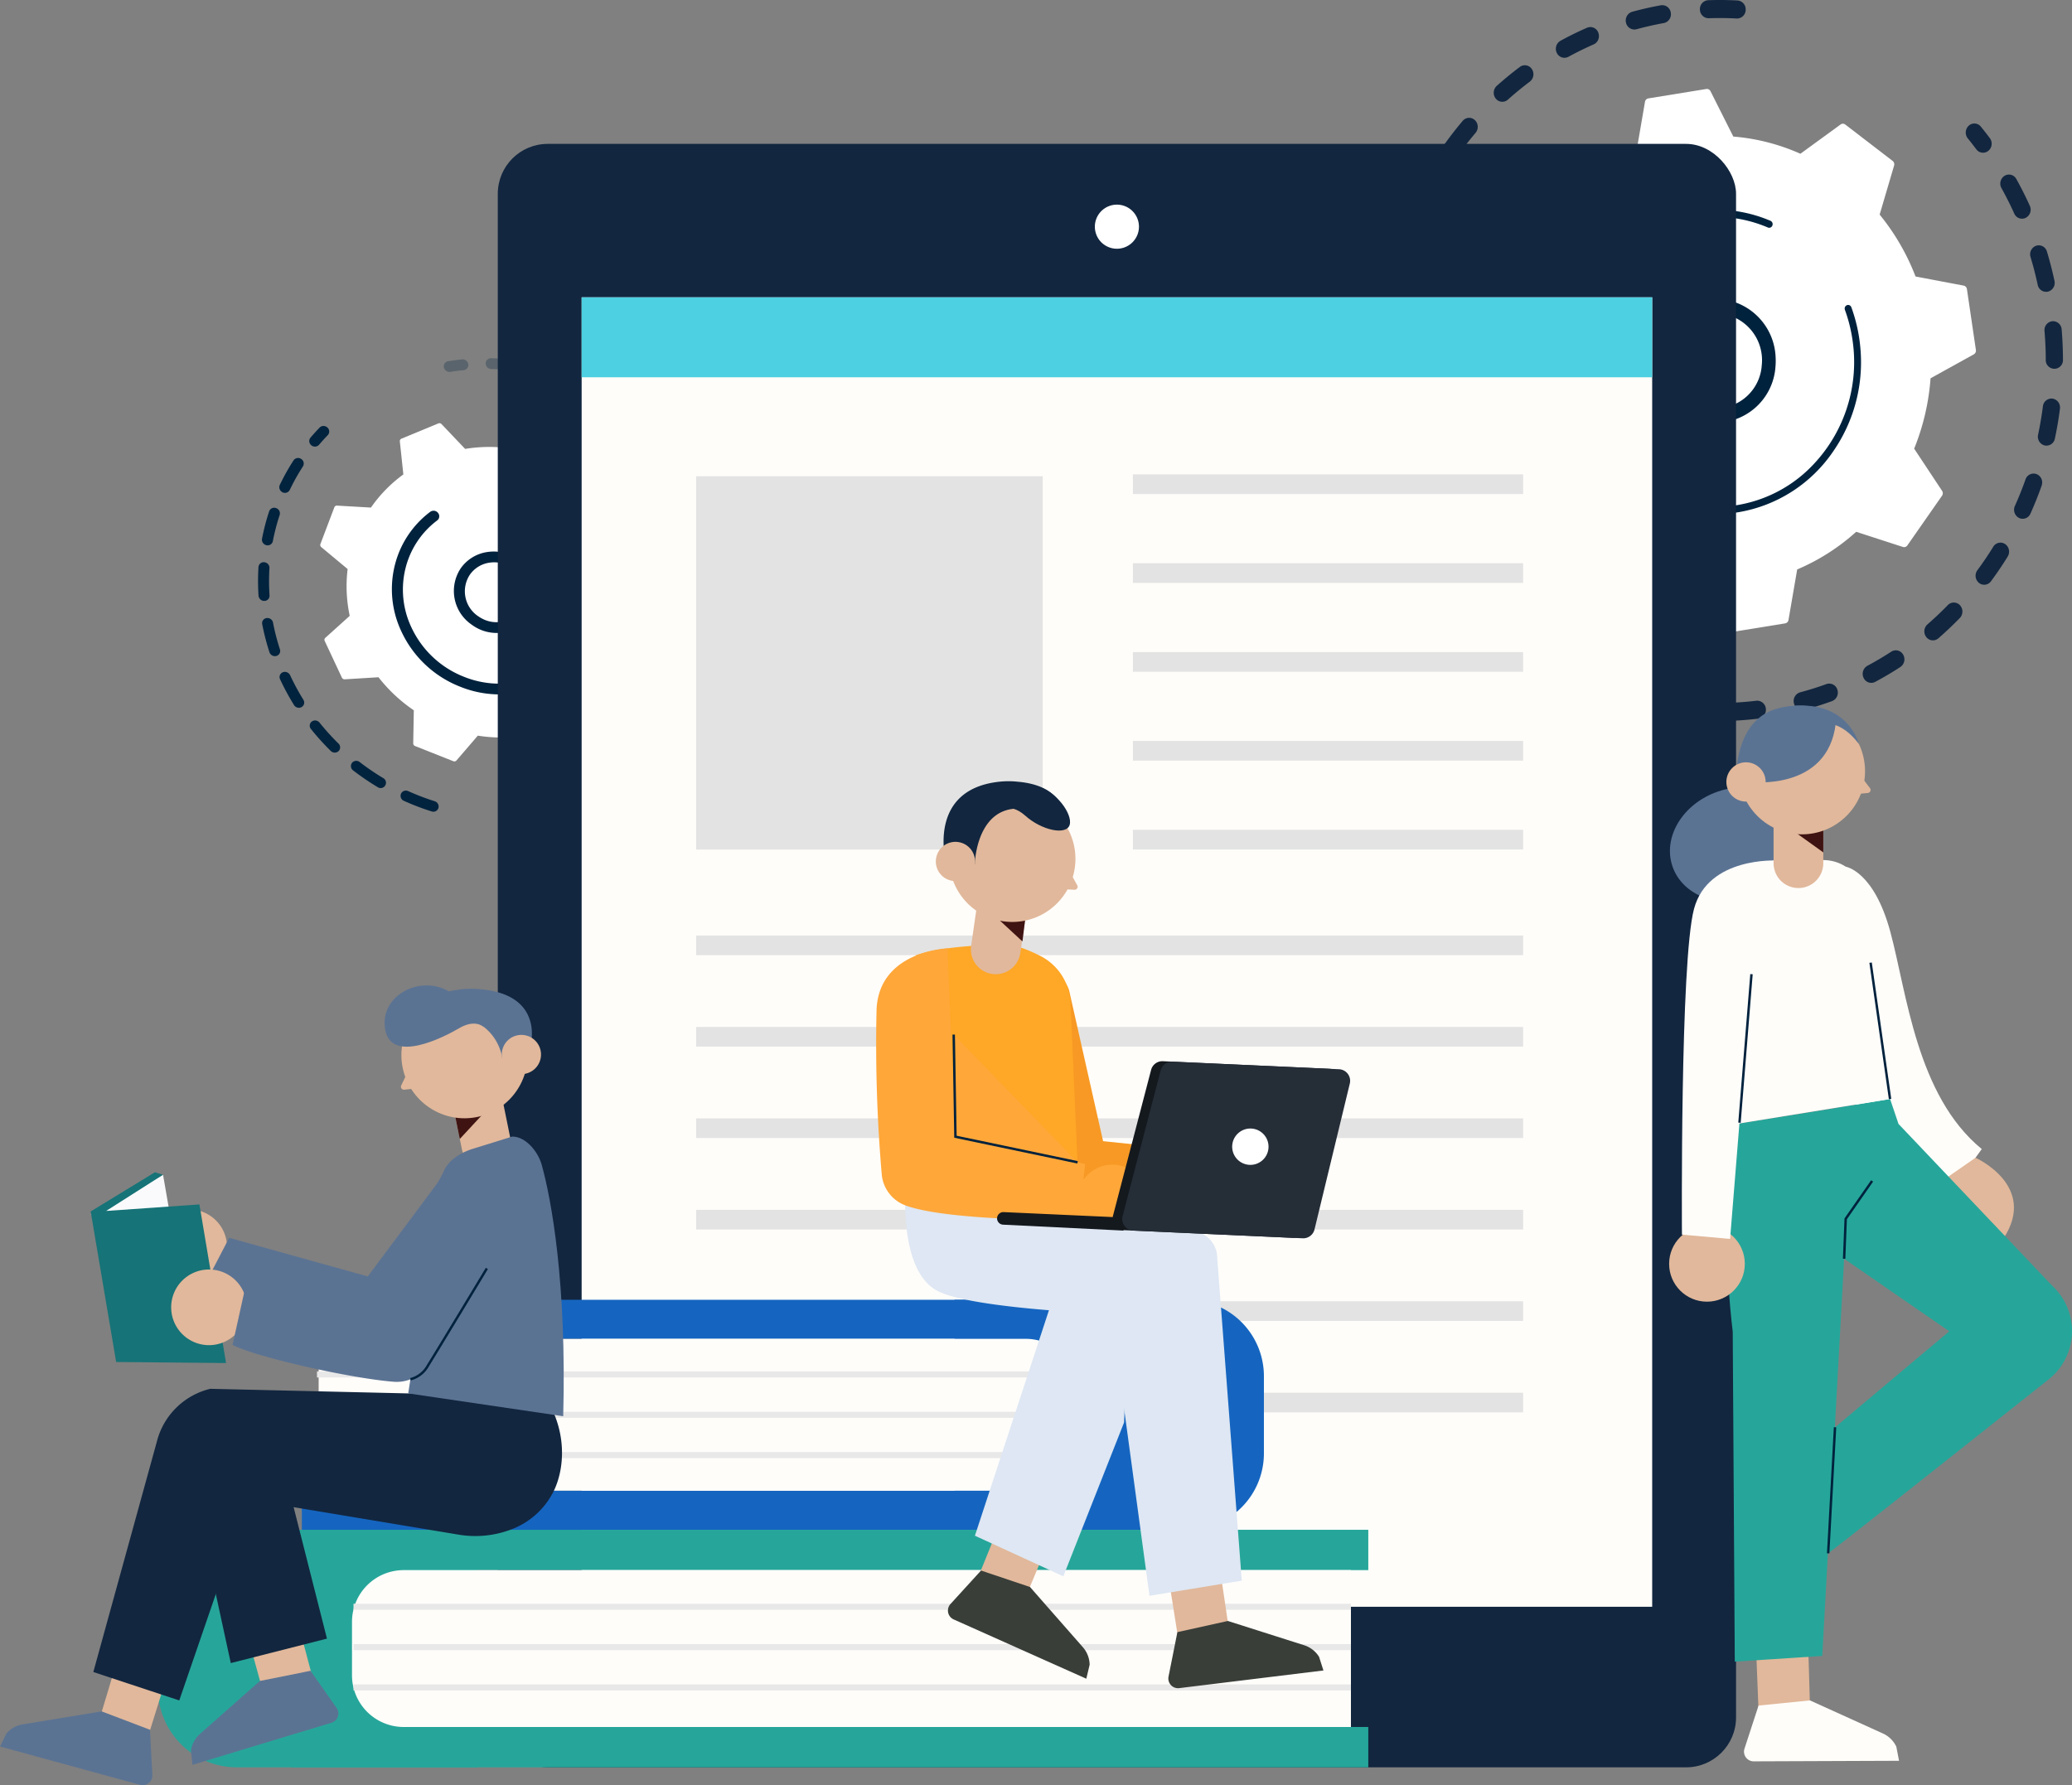 <svg xmlns="http://www.w3.org/2000/svg" width="331.972" height="286.056" viewBox="0 0 331.972 286.056">
  <rect x="0" y="0" width="331.972" height="286.056" fill="#808080" stroke="none"/>
  <g id="img10" transform="translate(-43.84 -107.052)">
    <g id="Grupo_142316" data-name="Grupo 142316" transform="translate(264.264 107.052)">
      <g id="Grupo_28685" data-name="Grupo 28685">
        <path id="Trazado_68412" data-name="Trazado 68412" d="M550.642,913.45a1.4,1.4,0,0,1-1.448,1.369c-1.477-.08-2.979-.094-4.465-.042a1.406,1.406,0,0,1-1.422-1.369v-.028a1.419,1.419,0,0,1,1.332-1.494c1.564-.055,3.145-.04,4.7.044a1.413,1.413,0,0,1,1.3,1.366A1.446,1.446,0,0,1,550.642,913.45Zm-13.127,2.1c-1.464.264-2.932.6-4.363.989a1.374,1.374,0,0,1-1.682-1.034,1.454,1.454,0,0,1,.986-1.764c1.505-.412,3.05-.762,4.591-1.041a1.386,1.386,0,0,1,1.592,1.18,1.564,1.564,0,0,1,.018.171A1.433,1.433,0,0,1,537.515,915.553Zm-11.232,3.417c-1.368.6-2.727,1.266-4.042,1.985a1.347,1.347,0,0,1-1.859-.614,1.483,1.483,0,0,1,.585-1.951c1.384-.758,2.816-1.461,4.257-2.09a1.356,1.356,0,0,1,1.8.779,1.516,1.516,0,0,1,.1.48A1.455,1.455,0,0,1,526.283,918.97Zm-10.222,5.967c-1.208.9-2.391,1.875-3.519,2.884a1.334,1.334,0,0,1-1.943-.163,1.5,1.5,0,0,1,.155-2.039c1.188-1.062,2.434-2.083,3.7-3.036a1.337,1.337,0,0,1,1.922.336,1.495,1.495,0,0,1-.32,2.017Zm-8.7,8.208c-.983,1.161-1.933,2.382-2.823,3.631a1.336,1.336,0,0,1-1.929.292,1.492,1.492,0,0,1-.278-2.024c.936-1.313,1.935-2.6,2.97-3.82a1.333,1.333,0,0,1,1.946-.12,1.47,1.47,0,0,1,.461,1A1.487,1.487,0,0,1,507.36,933.145Zm-6.753,10.023c-.716,1.362-1.384,2.773-1.987,4.195a1.353,1.353,0,0,1-1.819.733,1.475,1.475,0,0,1-.7-1.909c.634-1.5,1.338-2.981,2.091-4.415a1.345,1.345,0,0,1,1.872-.568,1.454,1.454,0,0,1,.711,1.192A1.5,1.5,0,0,1,500.607,943.168Zm-1.194,53.686a1.347,1.347,0,0,1-1.858-.616c-.719-1.452-1.387-2.957-1.985-4.472a1.471,1.471,0,0,1,.746-1.889,1.356,1.356,0,0,1,1.8.782c.568,1.439,1.2,2.868,1.885,4.246a1.5,1.5,0,0,1,.154.59A1.46,1.46,0,0,1,499.413,996.854Zm-3.27-42.349c-.409,1.494-.76,3.025-1.045,4.551a1.383,1.383,0,0,1-1.618,1.141,1.447,1.447,0,0,1-1.087-1.7c.3-1.606.67-3.219,1.1-4.792a1.37,1.37,0,0,1,1.705-.991,1.435,1.435,0,0,1,1,1.314A1.523,1.523,0,0,1,496.143,954.505Zm-1.317,30.7a1.374,1.374,0,0,1-1.68-1.038c-.39-1.584-.721-3.206-.983-4.822a1.438,1.438,0,0,1,1.128-1.668,1.387,1.387,0,0,1,1.59,1.183c.249,1.536.563,3.078.934,4.583a1.5,1.5,0,0,1,.042.287A1.44,1.44,0,0,1,494.826,985.206Zm-.62-18.6c-.08,1.551-.1,3.127-.05,4.683a1.379,1.379,0,1,1-2.754.122c0-.01,0-.021,0-.031-.05-1.638-.032-3.3.052-4.929a1.376,1.376,0,0,1,2.753,0C494.208,966.5,494.207,966.551,494.205,966.6Z" transform="translate(-491.373 -911.854)" fill="#12263f"/>
        <path id="Trazado_68413" data-name="Trazado 68413" d="M553.539,1411.087a1.48,1.48,0,0,0-.287-.809c-.436-.589-.867-1.2-1.283-1.808a1.336,1.336,0,0,0-1.922-.338,1.491,1.491,0,0,0-.322,2.017c.437.643.89,1.282,1.349,1.9a1.336,1.336,0,0,0,1.934.255A1.474,1.474,0,0,0,553.539,1411.087Z" transform="translate(-539.538 -1318.897)" fill="#12263f"/>
      </g>
      <g id="Grupo_28686" data-name="Grupo 28686" transform="translate(45.743 19.792)">
        <path id="Trazado_68414" data-name="Trazado 68414" d="M763.917,1538.1a1.419,1.419,0,0,0-1.23-1.36c-.706-.079-1.424-.175-2.13-.285a1.39,1.39,0,0,0-1.566,1.218,1.435,1.435,0,0,0,1.161,1.643c.744.116,1.5.217,2.243.3a1.4,1.4,0,0,0,1.516-1.285A1.526,1.526,0,0,0,763.917,1538.1Z" transform="translate(-758.975 -1444.201)" fill="#12263f"/>
        <path id="Trazado_68415" data-name="Trazado 68415" d="M869.436,1097.44a1.38,1.38,0,1,1-2.756.01c0-1.52-.072-3.065-.2-4.606a1.428,1.428,0,0,1,1.255-1.565,1.4,1.4,0,0,1,1.492,1.316q.083,1,.133,2C869.407,1095.542,869.433,1096.5,869.436,1097.44Zm-2.4-10.9a1.378,1.378,0,0,1-1.647-1.092c-.322-1.5-.707-2.993-1.146-4.451a1.46,1.46,0,0,1,.9-1.814,1.367,1.367,0,0,1,1.729.943c.462,1.535.868,3.111,1.206,4.685a1.475,1.475,0,0,1,.032.244A1.438,1.438,0,0,1,867.033,1086.536Zm1.916,18.768c-.2,1.594-.476,3.2-.809,4.777a1.379,1.379,0,0,1-1.644,1.1,1.449,1.449,0,0,1-1.047-1.725c.316-1.5.575-3.022.768-4.536a1.393,1.393,0,0,1,1.55-1.241,1.421,1.421,0,0,1,1.192,1.356A1.529,1.529,0,0,1,868.948,1105.3Zm-5.482-30.593a1.35,1.35,0,0,1-1.836-.686c-.626-1.383-1.316-2.755-2.05-4.076a1.485,1.485,0,0,1,.5-1.977,1.343,1.343,0,0,1,1.885.521c.773,1.392,1.5,2.836,2.158,4.292a1.5,1.5,0,0,1,.132.544A1.458,1.458,0,0,1,863.466,1074.712Zm2.55,42.922c-.533,1.508-1.135,3.012-1.79,4.472a1.351,1.351,0,0,1-1.833.693,1.478,1.478,0,0,1-.661-1.924c.622-1.387,1.194-2.816,1.7-4.247a1.361,1.361,0,0,1,1.771-.853,1.443,1.443,0,0,1,.9,1.281A1.514,1.514,0,0,1,866.016,1117.634Zm-5.438,11.356c-.836,1.352-1.737,2.682-2.676,3.955a1.336,1.336,0,0,1-1.934.258,1.493,1.493,0,0,1-.245-2.029c.893-1.21,1.748-2.474,2.543-3.759a1.34,1.34,0,0,1,1.906-.426,1.461,1.461,0,0,1,.626,1.139A1.491,1.491,0,0,1,860.578,1128.99Zm-7.668,9.843c-1.1,1.129-2.253,2.223-3.433,3.25a1.334,1.334,0,0,1-1.94-.19,1.5,1.5,0,0,1,.181-2.036c1.122-.975,2.219-2.015,3.262-3.088a1.333,1.333,0,0,1,1.949.02,1.5,1.5,0,0,1-.019,2.045Zm-9.531,7.854c-1.306.85-2.662,1.652-4.03,2.382a1.347,1.347,0,0,1-1.853-.633,1.482,1.482,0,0,1,.6-1.945c1.3-.694,2.586-1.455,3.827-2.262a1.34,1.34,0,0,1,1.9.466,1.491,1.491,0,0,1,.205.685A1.468,1.468,0,0,1,843.378,1146.688Zm-10.949,5.466c-1.449.526-2.939.994-4.428,1.391a1.375,1.375,0,0,1-1.675-1.046,1.455,1.455,0,0,1,1-1.757c1.415-.377,2.83-.821,4.206-1.321a1.363,1.363,0,0,1,1.753.894,1.506,1.506,0,0,1,.075.4A1.449,1.449,0,0,1,832.429,1152.154Zm-11.813,2.808c-1.122.135-2.263.234-3.39.3q-.612.034-1.221.053a1.393,1.393,0,0,1-1.42-1.4,1.419,1.419,0,0,1,1.335-1.49q.579-.018,1.161-.05c1.071-.059,2.155-.154,3.222-.282a1.4,1.4,0,0,1,1.525,1.273c0,.029.006.06.007.089A1.427,1.427,0,0,1,820.616,1154.962Z" transform="translate(-805.079 -1059.6)" fill="#12263f"/>
        <path id="Trazado_68416" data-name="Trazado 68416" d="M1048.506,1025.355a1.486,1.486,0,0,0-.292-.816c-.46-.616-.943-1.233-1.432-1.835a1.333,1.333,0,0,0-1.943-.161,1.5,1.5,0,0,0-.154,2.039c.465.571.922,1.158,1.36,1.743a1.335,1.335,0,0,0,1.935.245A1.478,1.478,0,0,0,1048.506,1025.355Z" transform="translate(-995.574 -1022.197)" fill="#12263f"/>
      </g>
      <g id="Grupo_28688" data-name="Grupo 28688" transform="translate(13.099 14.249)">
        <path id="Trazado_68417" data-name="Trazado 68417" d="M630.128,997a.62.62,0,0,0-.748-.009l-6.44,4.691a32.845,32.845,0,0,0-10.748-2.754l-3.657-7.271a.636.636,0,0,0-.668-.353l-9.293,1.509a.659.659,0,0,0-.535.548l-1.391,8.09a33.9,33.9,0,0,0-9.452,6.035l-7.49-2.429a.628.628,0,0,0-.71.247l-5.554,7.962a.7.7,0,0,0-.009.785l4.471,6.757a37.284,37.284,0,0,0-2.624,11.279l-6.929,3.837a.686.686,0,0,0-.336.7l1.438,9.751a.662.662,0,0,0,.522.562l7.71,1.46a36.2,36.2,0,0,0,5.751,9.919l-2.315,7.859a.7.7,0,0,0,.235.745l7.588,5.828a.62.62,0,0,0,.748.01l6.44-4.692a32.842,32.842,0,0,0,10.748,2.754l3.657,7.271a.636.636,0,0,0,.668.352l9.293-1.509a.659.659,0,0,0,.535-.548l1.391-8.091a33.9,33.9,0,0,0,9.452-6.034l7.49,2.429a.627.627,0,0,0,.71-.247l5.554-7.962a.7.7,0,0,0,.009-.784l-4.471-6.757a37.287,37.287,0,0,0,2.625-11.279l6.929-3.837a.686.686,0,0,0,.336-.7l-1.438-9.751a.662.662,0,0,0-.522-.562l-7.71-1.46a36.209,36.209,0,0,0-5.751-9.919l2.315-7.859a.7.7,0,0,0-.235-.745Z" transform="translate(-568.006 -991.294)" fill="#fff"/>
        <g id="Grupo_28687" data-name="Grupo 28687" transform="translate(32.076 33.658)">
          <path id="Trazado_68418" data-name="Trazado 68418" d="M774.519,1189.794a9.6,9.6,0,0,1-10.3,8.946,9.265,9.265,0,0,1-6.4-3.549,10.182,10.182,0,0,1-2.13-7.255,9.6,9.6,0,0,1,10.3-8.947,9.735,9.735,0,0,1,8.555,9.347A10.476,10.476,0,0,1,774.519,1189.794Zm-14.992,3.922a7.1,7.1,0,0,0,4.9,2.721,7.361,7.361,0,0,0,7.894-6.859,7.52,7.52,0,0,0-6.537-8.283,7.36,7.36,0,0,0-7.894,6.859,8.074,8.074,0,0,0-.022,1.128A7.763,7.763,0,0,0,759.526,1193.716Z" transform="translate(-755.655 -1178.947)" fill="#00223d"/>
        </g>
        <path id="Trazado_68419" data-name="Trazado 68419" d="M720.669,1122.308q-.063-1.244-.246-2.493h0q-.058-.393-.128-.784a25.509,25.509,0,0,0-.976-3.769l-.017-.05c-.016-.047-.033-.095-.05-.142-.032-.092-.065-.183-.1-.275a.551.551,0,0,0-.543-.371.546.546,0,0,0-.169.038.588.588,0,0,0-.317.747,24.258,24.258,0,0,1,1.208,4.782,23.87,23.87,0,0,1-7.293,21.022,21.571,21.571,0,0,1-11.2,5.489,21.188,21.188,0,0,1-16.462-4.211,23.281,23.281,0,0,1-8.8-15.193c-1.867-12.665,6.429-24.552,18.493-26.511a21.154,21.154,0,0,1,11.714,1.429.519.519,0,0,0,.237.042.552.552,0,0,0,.481-.36.588.588,0,0,0-.3-.754,22.221,22.221,0,0,0-12.3-1.5c-12.665,2.057-21.373,14.546-19.414,27.831a24.439,24.439,0,0,0,9.241,15.949,22.306,22.306,0,0,0,14.9,4.68,22.6,22.6,0,0,0,2.379-.258,22.949,22.949,0,0,0,15.2-9.7A25.055,25.055,0,0,0,720.669,1122.308Z" transform="translate(-656.057 -1079.809)" fill="#00223d"/>
      </g>
    </g>
    <g id="Grupo_142317" data-name="Grupo 142317" transform="translate(71.528 214.235) rotate(-60)">
      <g id="Grupo_28690" data-name="Grupo 28690" opacity="0.996">
        <path id="Trazado_68420" data-name="Trazado 68420" d="M888.708,488.584a.883.883,0,0,0-.654-.822c-.7-.175-1.421-.33-2.133-.461a.856.856,0,0,0-.985.726.889.889,0,0,0,.692,1.034c.679.124,1.363.272,2.034.439a.851.851,0,0,0,1.025-.663A.949.949,0,0,0,888.708,488.584Z" transform="translate(-842.807 -486.727)" fill="#00223d"/>
        <path id="Trazado_68421" data-name="Trazado 68421" d="M677.958,485.146a.868.868,0,0,1-.892.848,33.789,33.789,0,0,0-3.571.007q-.375.021-.752.05a.866.866,0,0,1-.911-.825.912.912,0,0,1,.787-.957q.394-.03.787-.052a35.231,35.231,0,0,1,3.745-.007.873.873,0,0,1,.808.844C677.959,485.085,677.959,485.115,677.958,485.146Zm-9.5,1.513a33.968,33.968,0,0,0-4.18,1.152.843.843,0,0,1-1.075-.569.905.905,0,0,1,.542-1.128,35.519,35.519,0,0,1,4.382-1.208.854.854,0,0,1,1,.7.971.971,0,0,1,.015.128A.886.886,0,0,1,668.459,486.66Zm-8.193,2.838a34.523,34.523,0,0,0-3.783,2.2.828.828,0,0,1-1.175-.273.918.918,0,0,1,.26-1.233,36.282,36.282,0,0,1,3.968-2.3.835.835,0,0,1,1.134.424.936.936,0,0,1,.081.336A.9.9,0,0,1,660.265,489.5Zm-7.279,4.864a35.938,35.938,0,0,0-3.155,3.1.823.823,0,0,1-1.2.036.925.925,0,0,1-.035-1.262,37.722,37.722,0,0,1,3.309-3.25.825.825,0,0,1,1.2.119.925.925,0,0,1-.114,1.258Zm-5.926,6.581a37.472,37.472,0,0,0-2.344,3.81.83.83,0,0,1-1.159.341.915.915,0,0,1-.325-1.216,39.394,39.394,0,0,1,2.456-3.994.826.826,0,0,1,1.19-.19.9.9,0,0,1,.346.673A.921.921,0,0,1,647.061,500.943Zm-4.224,7.891a37.872,37.872,0,0,0-1.385,4.291.848.848,0,0,1-1.044.629.9.9,0,0,1-.6-1.1,39.734,39.734,0,0,1,1.453-4.5.838.838,0,0,1,1.11-.488.893.893,0,0,1,.528.78A.928.928,0,0,1,642.837,508.835Zm-2.256,8.732a38.472,38.472,0,0,0-.339,4.521.852.852,0,1,1-1.7-.031,40.623,40.623,0,0,1,.356-4.74.86.86,0,0,1,.963-.759.878.878,0,0,1,.73.837A.983.983,0,0,1,640.581,517.566Zm-.064,14.6a.85.85,0,0,1-1.022-.668,40.583,40.583,0,0,1-.684-4.068c-.026-.208-.048-.415-.069-.623a.875.875,0,0,1,.758-.981.863.863,0,0,1,.936.8c.019.195.04.389.064.588a38.754,38.754,0,0,0,.653,3.884.928.928,0,0,1,.021.156A.888.888,0,0,1,640.518,532.164Z" transform="translate(-638.539 -484.164)" fill="#00223d"/>
      </g>
      <g id="Grupo_28691" data-name="Grupo 28691" transform="translate(53.689 13.244)" opacity="0.3">
        <path id="Trazado_68422" data-name="Trazado 68422" d="M972.437,607.383a40.828,40.828,0,0,1-.093,4.674.865.865,0,0,1-.918.818.886.886,0,0,1-.779-.963,38.79,38.79,0,0,0,.088-4.459.852.852,0,1,1,1.7-.083Zm-1.15-3.632a.857.857,0,0,1-.975-.74,38.966,38.966,0,0,0-.927-4.356.9.9,0,0,1,.584-1.1.846.846,0,0,1,1.052.612,40.666,40.666,0,0,1,.971,4.565.95.95,0,0,1,.01.1A.884.884,0,0,1,971.288,603.752Zm.423,12.938a40.364,40.364,0,0,1-1.167,4.514.843.843,0,0,1-1.079.56.9.9,0,0,1-.534-1.132,38.529,38.529,0,0,0,1.114-4.305.853.853,0,0,1,1.006-.693.882.882,0,0,1,.678.827A.957.957,0,0,1,971.711,616.689Zm-2.63-21.765a.837.837,0,0,1-1.117-.472,37.52,37.52,0,0,0-1.9-3.991.92.92,0,0,1,.31-1.22.83.83,0,0,1,1.164.326,39.13,39.13,0,0,1,1.994,4.186.926.926,0,0,1,.067.3A.9.9,0,0,1,969.08,594.924Zm-.218,30.608a39.427,39.427,0,0,1-2.167,4.086.828.828,0,0,1-1.176.272.919.919,0,0,1-.259-1.234,37.379,37.379,0,0,0,2.067-3.9.834.834,0,0,1,1.136-.419.9.9,0,0,1,.482.759A.928.928,0,0,1,968.863,625.532Zm-4.787,7.869a38.4,38.4,0,0,1-3.036,3.424.823.823,0,0,1-1.2-.031.925.925,0,0,1,.029-1.263,36.68,36.68,0,0,0,2.9-3.267.824.824,0,0,1,1.2-.121.908.908,0,0,1,.309.643A.918.918,0,0,1,964.076,633.4Zm-6.445,6.44A36.67,36.67,0,0,1,953.9,642.4a.83.83,0,0,1-1.161-.334.918.918,0,0,1,.317-1.218,34.69,34.69,0,0,0,3.559-2.442.825.825,0,0,1,1.191.183.923.923,0,0,1-.174,1.25Z" transform="translate(-952.626 -583.539)" fill="#00223d"/>
        <path id="Trazado_68423" data-name="Trazado 68423" d="M1011.6,560.585a.918.918,0,0,0-.171-.491c-.439-.61-.9-1.209-1.363-1.78a.824.824,0,0,0-1.2-.1.927.927,0,0,0-.095,1.259c.444.545.881,1.117,1.3,1.7a.825.825,0,0,0,1.192.173A.912.912,0,0,0,1011.6,560.585Z" transform="translate(-999.001 -558)" fill="#00223d"/>
      </g>
      <g id="Grupo_28693" data-name="Grupo 28693" transform="translate(8.692 9.46)">
        <path id="Trazado_68424" data-name="Trazado 68424" d="M730.958,540.723a.416.416,0,0,0-.5-.007l-4.309,3.139a21.977,21.977,0,0,0-7.192-1.842l-2.447-4.865a.426.426,0,0,0-.447-.236l-6.218,1.01a.441.441,0,0,0-.358.367l-.931,5.414a22.675,22.675,0,0,0-6.325,4.038l-5.012-1.626a.42.42,0,0,0-.475.165l-3.716,5.328a.47.47,0,0,0-.006.525l2.992,4.521a24.954,24.954,0,0,0-1.756,7.547l-4.636,2.568a.459.459,0,0,0-.225.469l.962,6.525a.442.442,0,0,0,.349.376l5.159.977a24.215,24.215,0,0,0,3.848,6.637l-1.55,5.259a.465.465,0,0,0,.157.5l5.077,3.9a.415.415,0,0,0,.5.006l4.309-3.139a21.974,21.974,0,0,0,7.192,1.843l2.447,4.865a.425.425,0,0,0,.447.236l6.219-1.01a.441.441,0,0,0,.358-.367l.931-5.414a22.681,22.681,0,0,0,6.325-4.038l5.012,1.626a.42.42,0,0,0,.475-.165l3.716-5.328a.471.471,0,0,0,.006-.525l-2.992-4.522a24.949,24.949,0,0,0,1.756-7.547l4.636-2.568a.459.459,0,0,0,.225-.469L744,558.37a.443.443,0,0,0-.35-.376l-5.159-.977a24.225,24.225,0,0,0-3.848-6.637l1.549-5.259a.465.465,0,0,0-.157-.5Z" transform="translate(-689.389 -536.906)" fill="#fff"/>
        <g id="Grupo_28692" data-name="Grupo 28692" transform="translate(21.351 22.404)">
          <path id="Trazado_68425" data-name="Trazado 68425" d="M827.146,669.2a6.813,6.813,0,0,1-2.3,4.572,6.192,6.192,0,0,1-4.709,1.523,6.684,6.684,0,0,1-5.808-7.359,6.54,6.54,0,0,1,7.013-6.093,6.313,6.313,0,0,1,4.357,2.417,6.9,6.9,0,0,1,1.471,3.94A7.233,7.233,0,0,1,827.146,669.2Zm-6.854,4.316a4.558,4.558,0,0,0,3.465-1.12,5.016,5.016,0,0,0,1.694-3.362h0a5.112,5.112,0,0,0-1.068-3.635,4.642,4.642,0,0,0-3.2-1.778,4.811,4.811,0,0,0-5.159,4.483,5.313,5.313,0,0,0-.014.73A4.878,4.878,0,0,0,820.292,673.516Z" transform="translate(-814.297 -661.811)" fill="#00223d"/>
        </g>
        <path id="Trazado_68426" data-name="Trazado 68426" d="M789.67,622.214q-.042-.847-.168-1.7a17.6,17.6,0,0,0-.823-3.318l-.052-.144a.851.851,0,0,0-.839-.573.812.812,0,0,0-.261.058.909.909,0,0,0-.49,1.154,15.685,15.685,0,0,1,.782,3.095h0c.009.058.017.116.025.174a15.581,15.581,0,0,1-.732,7.325,15.383,15.383,0,0,1-1.814,3.574l-.019.027-.057.083a14.152,14.152,0,0,1-9.373,5.979,13.92,13.92,0,0,1-1.467.16,13.758,13.758,0,0,1-9.19-2.886,15.072,15.072,0,0,1-5.7-9.835,15.522,15.522,0,0,1,2.6-11.183,14.153,14.153,0,0,1,9.373-5.979,13.7,13.7,0,0,1,7.583.925.81.81,0,0,0,.365.065.854.854,0,0,0,.744-.555.91.91,0,0,0-.468-1.164,15.326,15.326,0,0,0-8.484-1.036,15.832,15.832,0,0,0-10.487,6.69,17.335,17.335,0,0,0-2.907,12.511,16.856,16.856,0,0,0,6.375,11,15.389,15.389,0,0,0,10.282,3.229,15.689,15.689,0,0,0,1.641-.178C784.3,638.382,790.1,630.723,789.67,622.214Z" transform="translate(-745.954 -593.82)" fill="#00223d"/>
      </g>
    </g>
    <g id="Grupo_50615" data-name="Grupo 50615" transform="translate(69.14 130.108)">
      <g id="Grupo_50614" data-name="Grupo 50614" transform="translate(0 0)">
        <g id="Grupo_50608" data-name="Grupo 50608" transform="translate(54.454)">
          <rect id="Rectángulo_29154" data-name="Rectángulo 29154" width="198.392" height="260.139" rx="8" fill="#12263f"/>
          <rect id="Rectángulo_29155" data-name="Rectángulo 29155" width="171.52" height="209.826" transform="translate(13.436 24.585)" fill="#fffdfa"/>
          <path id="Trazado_100895" data-name="Trazado 100895" d="M255.742,144a3.533,3.533,0,1,1-3.532-3.533A3.532,3.532,0,0,1,255.742,144Z" transform="translate(-153.014 -130.731)" fill="#fff"/>
          <circle id="Elipse_4052" data-name="Elipse 4052" cx="6.639" cy="6.639" r="6.639" transform="translate(92.557 240.875)" fill="#fff"/>
          <rect id="Rectángulo_29156" data-name="Rectángulo 29156" width="171.52" height="12.813" transform="translate(13.436 24.585)" fill="#4dd0e1"/>
          <g id="Grupo_50607" data-name="Grupo 50607" transform="translate(31.785 53.254)">
            <rect id="Rectángulo_29157" data-name="Rectángulo 29157" width="55.522" height="59.827" fill="#e3e3e3"/>
            <line id="Línea_1560" data-name="Línea 1560" x2="132.494" transform="translate(0 75.168)" fill="none" stroke="#e3e3e3" stroke-miterlimit="10" stroke-width="3.151"/>
            <line id="Línea_1561" data-name="Línea 1561" x2="62.518" transform="translate(69.976 58.232)" fill="none" stroke="#e3e3e3" stroke-miterlimit="10" stroke-width="3.151"/>
            <line id="Línea_1562" data-name="Línea 1562" x2="62.518" transform="translate(69.976 43.993)" fill="none" stroke="#e3e3e3" stroke-miterlimit="10" stroke-width="3.151"/>
            <line id="Línea_1563" data-name="Línea 1563" x2="62.518" transform="translate(69.976 29.754)" fill="none" stroke="#e3e3e3" stroke-miterlimit="10" stroke-width="3.151"/>
            <line id="Línea_1564" data-name="Línea 1564" x2="62.518" transform="translate(69.976 15.515)" fill="none" stroke="#e3e3e3" stroke-miterlimit="10" stroke-width="3.151"/>
            <line id="Línea_1565" data-name="Línea 1565" x2="62.518" transform="translate(69.976 1.276)" fill="none" stroke="#e3e3e3" stroke-miterlimit="10" stroke-width="3.151"/>
            <line id="Línea_1566" data-name="Línea 1566" x2="132.494" transform="translate(0 89.821)" fill="none" stroke="#e3e3e3" stroke-miterlimit="10" stroke-width="3.151"/>
            <line id="Línea_1567" data-name="Línea 1567" x2="132.494" transform="translate(0 104.474)" fill="none" stroke="#e3e3e3" stroke-miterlimit="10" stroke-width="3.151"/>
            <line id="Línea_1568" data-name="Línea 1568" x2="132.494" transform="translate(0 119.127)" fill="none" stroke="#e3e3e3" stroke-miterlimit="10" stroke-width="3.151"/>
            <line id="Línea_1569" data-name="Línea 1569" x2="132.494" transform="translate(0 133.78)" fill="none" stroke="#e3e3e3" stroke-miterlimit="10" stroke-width="3.151"/>
            <line id="Línea_1570" data-name="Línea 1570" x2="132.494" transform="translate(0 148.433)" fill="none" stroke="#e3e3e3" stroke-miterlimit="10" stroke-width="3.151"/>
          </g>
        </g>
        <g id="Grupo_50613" data-name="Grupo 50613" transform="translate(0 185.221)">
          <g id="Grupo_50610" data-name="Grupo 50610" transform="translate(0 36.854)">
            <path id="Rectángulo_29158" data-name="Rectángulo 29158" d="M12.644,0H51.189a0,0,0,0,1,0,0V38.064a0,0,0,0,1,0,0H12.644A12.644,12.644,0,0,1,0,25.42V12.644A12.644,12.644,0,0,1,12.644,0Z" fill="#26a69a"/>
            <rect id="Rectángulo_29159" data-name="Rectángulo 29159" width="172.491" height="6.464" transform="translate(21.434)" fill="#26a69a"/>
            <rect id="Rectángulo_29160" data-name="Rectángulo 29160" width="172.491" height="6.464" transform="translate(21.434 31.6)" fill="#26a69a"/>
            <path id="Rectángulo_29161" data-name="Rectángulo 29161" d="M8.284,0H160.048a0,0,0,0,1,0,0V25.137a0,0,0,0,1,0,0H8.284A8.284,8.284,0,0,1,0,16.853V8.284A8.284,8.284,0,0,1,8.284,0Z" transform="translate(31.097 6.464)" fill="#fffdfa"/>
            <g id="Grupo_50609" data-name="Grupo 50609" transform="translate(31.339 12.336)">
              <line id="Línea_1571" data-name="Línea 1571" x2="159.807" fill="none" stroke="#e8e8e8" stroke-miterlimit="10" stroke-width="0.969"/>
              <line id="Línea_1572" data-name="Línea 1572" x2="159.807" transform="translate(0 6.464)" fill="none" stroke="#e8e8e8" stroke-miterlimit="10" stroke-width="0.969"/>
              <line id="Línea_1573" data-name="Línea 1573" x2="159.807" transform="translate(0 12.928)" fill="none" stroke="#e8e8e8" stroke-miterlimit="10" stroke-width="0.969"/>
            </g>
          </g>
          <g id="Grupo_50612" data-name="Grupo 50612" transform="translate(23.061 0)">
            <path id="Rectángulo_29162" data-name="Rectángulo 29162" d="M12.242,0h37.32a0,0,0,0,1,0,0V36.854a0,0,0,0,1,0,0H12.242A12.242,12.242,0,0,1,0,24.612V12.242A12.242,12.242,0,0,1,12.242,0Z" transform="translate(154.141 36.854) rotate(180)" fill="#1565c0"/>
            <rect id="Rectángulo_29163" data-name="Rectángulo 29163" width="133.389" height="6.258" transform="translate(133.389 6.258) rotate(180)" fill="#1565c0"/>
            <rect id="Rectángulo_29164" data-name="Rectángulo 29164" width="133.389" height="6.258" transform="translate(133.389 36.854) rotate(180)" fill="#1565c0"/>
            <path id="Rectángulo_29165" data-name="Rectángulo 29165" d="M8.02,0H121.341a0,0,0,0,1,0,0V24.338a0,0,0,0,1,0,0H8.02A8.02,8.02,0,0,1,0,16.317V8.02A8.02,8.02,0,0,1,8.02,0Z" transform="translate(124.033 30.596) rotate(180)" fill="#fffdfa"/>
            <g id="Grupo_50611" data-name="Grupo 50611" transform="translate(2.425 11.963)">
              <line id="Línea_1574" data-name="Línea 1574" x2="121.57" fill="none" stroke="#e8e8e8" stroke-miterlimit="10" stroke-width="0.969"/>
              <line id="Línea_1575" data-name="Línea 1575" x2="121.57" transform="translate(0 6.464)" fill="none" stroke="#e8e8e8" stroke-miterlimit="10" stroke-width="0.969"/>
              <line id="Línea_1576" data-name="Línea 1576" x2="121.57" transform="translate(0 12.928)" fill="none" stroke="#e8e8e8" stroke-miterlimit="10" stroke-width="0.969"/>
            </g>
          </g>
        </g>
      </g>
    </g>
    <g id="Grupo_50626" data-name="Grupo 50626" transform="translate(311.263 216.326)">
      <g id="Grupo_50616" data-name="Grupo 50616" transform="translate(28.293 29.608)">
        <path id="Trazado_100896" data-name="Trazado 100896" d="M376.669,253.341s4.506.65,7.15,10.433,4.2,26.26,14.65,34.808l-6.492,8.992-15.308-18.009Z" transform="translate(-376.669 -253.341)" fill="#fffdfa"/>
        <path id="Trazado_100897" data-name="Trazado 100897" d="M398.442,302.957s10.02,4.47,4.506,12.9l-9.992-9.082Z" transform="translate(-377.648 -256.323)" fill="#e1b89b"/>
      </g>
      <path id="Trazado_100898" data-name="Trazado 100898" d="M367.469,245.436c1.626,4.68-1.61,10.055-7.228,12.007s-11.49-.26-13.116-4.939,1.61-10.056,7.229-12.008S365.844,240.756,367.469,245.436Z" transform="translate(-346.575 -222.918)" fill="#5b7393"/>
      <g id="Grupo_50620" data-name="Grupo 50620" transform="translate(9.264 66.829)">
        <path id="Trazado_100899" data-name="Trazado 100899" d="M409.2,322.795l-24.557-25.859-1.35-3.994-8.7,1.449-5.982,19.1,24.169,16.673-24.169,20.31s3.03,16.272,3.7,16.049c.53-.177,25.689-20.183,36.382-28.644a9.884,9.884,0,0,0,3.608-9.421h0A9.89,9.89,0,0,0,409.2,322.795Z" transform="translate(-357.155 -292.942)" fill="#26a69a"/>
        <g id="Grupo_50619" data-name="Grupo 50619" transform="translate(0 1.019)">
          <g id="Grupo_50617" data-name="Grupo 50617" transform="translate(2.733 83.108)">
            <path id="Trazado_100900" data-name="Trazado 100900" d="M369.65,383.176l.4,13.564H361.79l-.561-14.291Z" transform="translate(-359.445 -382.449)" fill="#e1b89b"/>
            <path id="Trazado_100901" data-name="Trazado 100901" d="M361.662,396.3l8.241-.827,11.686,5.3a4.367,4.367,0,0,1,2.149,2.12l.434,2.256-23.278.09a1.554,1.554,0,0,1-1.484-2.037Z" transform="translate(-359.331 -383.231)" fill="#fffdfa"/>
          </g>
          <g id="Grupo_50618" data-name="Grupo 50618">
            <path id="Trazado_100902" data-name="Trazado 100902" d="M357.937,297s-2.975,12.973-.586,33.285l.329,52.877,14.016-.912,4.857-88.225Z" transform="translate(-356.423 -294.026)" fill="#26a69a"/>
            <line id="Línea_1577" data-name="Línea 1577" x1="1.101" y2="20.205" transform="translate(16.219 51.581)" fill="none" stroke="#00223d" stroke-miterlimit="10" stroke-width="0.388"/>
            <path id="Trazado_100903" data-name="Trazado 100903" d="M376.4,319.38l.252-6.4,4.23-6.068" transform="translate(-357.624 -294.801)" fill="none" stroke="#00223d" stroke-miterlimit="10" stroke-width="0.388"/>
          </g>
        </g>
      </g>
      <g id="Grupo_50624" data-name="Grupo 50624" transform="translate(0 28.546)">
        <g id="Grupo_50621" data-name="Grupo 50621" transform="translate(10.778)">
          <path id="Trazado_100904" data-name="Trazado 100904" d="M364.544,252.285l7.364-.074a6.571,6.571,0,0,1,6.574,5.632c1.533,10.641,4.171,32.651,4.171,32.651l-24.62,3.994V258.861A6.577,6.577,0,0,1,364.544,252.285Z" transform="translate(-358.034 -252.211)" fill="#fffdfa"/>
          <line id="Línea_1578" data-name="Línea 1578" x1="3.117" y1="21.848" transform="translate(21.503 16.435)" fill="none" stroke="#00223d" stroke-miterlimit="10" stroke-width="0.388"/>
        </g>
        <g id="Grupo_50623" data-name="Grupo 50623" transform="translate(0 0.062)">
          <circle id="Elipse_4053" data-name="Elipse 4053" cx="6.064" cy="6.064" r="6.064" transform="translate(0 58.57)" fill="#e1b89b"/>
          <g id="Grupo_50622" data-name="Grupo 50622" transform="translate(2.042)">
            <path id="Trazado_100905" data-name="Trazado 100905" d="M363.985,252.289s-11.055-.665-13.3,7.749-1.932,52.193-1.932,52.193l7.712.686,4.036-49.935Z" transform="translate(-348.739 -252.277)" fill="#fffdfa"/>
            <line id="Línea_1579" data-name="Línea 1579" y1="23.798" x2="1.923" transform="translate(9.232 18.22)" fill="none" stroke="#00223d" stroke-miterlimit="10" stroke-width="0.388"/>
          </g>
        </g>
      </g>
      <g id="Grupo_50625" data-name="Grupo 50625" transform="translate(6.971 0)">
        <path id="Trazado_100906" data-name="Trazado 100906" d="M368.354,256.247h0a3.983,3.983,0,0,1-3.983-3.983v-7.44h7.966v7.44A3.983,3.983,0,0,1,368.354,256.247Z" transform="translate(-354.607 -223.221)" fill="#e1b89b"/>
        <path id="Trazado_100907" data-name="Trazado 100907" d="M372.338,250.535l-7.967-5.712h7.967Z" transform="translate(-354.607 -223.221)" fill="#3f1311"/>
        <circle id="Elipse_4054" data-name="Elipse 4054" cx="10.115" cy="10.115" r="10.115" transform="translate(0 14.305) rotate(-45)" fill="#e1b89b"/>
        <path id="Trazado_100908" data-name="Trazado 100908" d="M378.35,236.755l2.278,3a.481.481,0,0,1-.336.77l-2.451.235Z" transform="translate(-355.417 -222.736)" fill="#e1b89b"/>
        <path id="Trazado_100909" data-name="Trazado 100909" d="M360.288,238.106s12.386,1.545,13.668-9.39c0,0-1.794-4.121-9.055-2.445s-6.863,11.142-6.863,11.142Z" transform="translate(-354.226 -222.082)" fill="#5b7393"/>
        <path id="Trazado_100910" data-name="Trazado 100910" d="M373.771,228.85s2.137.238,4.324,3.175c0,0-1.93-8.037-12.755-5.754l2.307,3.9Z" transform="translate(-354.665 -222.081)" fill="#5b7393"/>
        <path id="Trazado_100911" data-name="Trazado 100911" d="M362.618,238.687a3.145,3.145,0,1,1-3.145-3.145A3.145,3.145,0,0,1,362.618,238.687Z" transform="translate(-354.124 -222.663)" fill="#e1b89b"/>
      </g>
    </g>
    <g id="Grupo_50638" data-name="Grupo 50638" transform="translate(43.84 262.107)">
      <g id="Grupo_50627" data-name="Grupo 50627" transform="translate(60.396 0)">
        <path id="Trazado_100912" data-name="Trazado 100912" d="M145.387,304.095h0a3.981,3.981,0,0,0,3.105-4.7l-1.485-7.288-7.8,1.591,1.486,7.287A3.981,3.981,0,0,0,145.387,304.095Z" transform="translate(-127.076 -271.843)" fill="#e1b89b"/>
        <path id="Trazado_100913" data-name="Trazado 100913" d="M140.345,299.3l6.662-7.185-7.8,1.591Z" transform="translate(-127.076 -271.844)" fill="#3f1311"/>
        <circle id="Elipse_4055" data-name="Elipse 4055" cx="10.111" cy="10.111" r="10.111" transform="translate(0 16.803) rotate(-56.199)" fill="#e1b89b"/>
        <path id="Trazado_100914" data-name="Trazado 100914" d="M132.064,287.007l-1.632,3.4a.481.481,0,0,0,.484.686l2.447-.258Z" transform="translate(-126.546 -271.537)" fill="#e1b89b"/>
        <path id="Trazado_100915" data-name="Trazado 100915" d="M142.133,274.158a13.619,13.619,0,0,0-2.8.181c-8.308,1.2-8.545,8-8.545,8a8.186,8.186,0,0,1,3.064-3.709c11.926-1.98,12.825,6.689,12.779,6.681l4.448-1.612S153.991,274.628,142.133,274.158Z" transform="translate(-126.57 -270.764)" fill="#5b7393"/>
        <path id="Trazado_100916" data-name="Trazado 100916" d="M147.64,285.786a3.143,3.143,0,1,0,2.452-3.708A3.144,3.144,0,0,0,147.64,285.786Z" transform="translate(-127.579 -271.237)" fill="#e1b89b"/>
        <path id="Trazado_100917" data-name="Trazado 100917" d="M143.45,280.191c-.228-.146-1.507-1.171-3.925.254s-10.884,5.77-11.84.166,6.06-9.04,10.7-5.762,7.085,3.54,7.085,3.54Z" transform="translate(-126.378 -270.729)" fill="#5b7393"/>
      </g>
      <g id="Grupo_50632" data-name="Grupo 50632" transform="translate(0 66.494)">
        <g id="Grupo_50629" data-name="Grupo 50629" transform="translate(29.439 6.923)">
          <g id="Grupo_50628" data-name="Grupo 50628" transform="translate(1.153 26.611)">
            <path id="Trazado_100918" data-name="Trazado 100918" d="M103.117,380.139l3.6,13.078,7.891-2.423-3.657-13.82Z" transform="translate(-95.102 -376.973)" fill="#e1b89b"/>
            <path id="Trazado_100919" data-name="Trazado 100919" d="M113.749,390.427l-8.118,1.628-9.609,8.5a4.372,4.372,0,0,0-1.431,2.657l.247,2.282,22.27-6.743a1.554,1.554,0,0,0,.821-2.383Z" transform="translate(-94.59 -377.782)" fill="#5b7393"/>
          </g>
          <path id="Trazado_100920" data-name="Trazado 100920" d="M107.665,348.66l8.644,34.1L100.9,386.679,93.363,351.91Z" transform="translate(-93.363 -348.66)" fill="#12263f"/>
        </g>
        <g id="Grupo_50631" data-name="Grupo 50631">
          <g id="Grupo_50630" data-name="Grupo 50630" transform="translate(0 41.665)">
            <path id="Trazado_100921" data-name="Trazado 100921" d="M82.681,385.623l-3.91,12.988,7.971,2.146L91,387.11Z" transform="translate(-63.047 -385.623)" fill="#e1b89b"/>
            <path id="Trazado_100922" data-name="Trazado 100922" d="M86.069,400.283l-7.739-2.94-12.658,2.081a4.37,4.37,0,0,0-2.625,1.489l-1,2.064,22.445,6.138a1.554,1.554,0,0,0,1.962-1.58Z" transform="translate(-62.042 -386.327)" fill="#5b7393"/>
          </g>
          <path id="Trazado_100923" data-name="Trazado 100923" d="M128.4,343.024l-31.705-.738a11.637,11.637,0,0,0-8.575,8.494L77.95,387.668l13.769,4.551,11.059-32.176,33.483,5.577a16.182,16.182,0,0,0,8.52-.751,12.475,12.475,0,0,0,6.962-6.253c1.96-4.078,2.261-11.2-3.121-17.322Z" transform="translate(-62.998 -341.294)" fill="#12263f"/>
        </g>
      </g>
      <g id="Grupo_50637" data-name="Grupo 50637" transform="translate(14.528 27.072)">
        <g id="Grupo_50633" data-name="Grupo 50633" transform="translate(9.727 5.378)">
          <path id="Trazado_100924" data-name="Trazado 100924" d="M99.768,319.389a6.062,6.062,0,1,1-4.29-7.422A6.062,6.062,0,0,1,99.768,319.389Z" transform="translate(-87.849 -305.474)" fill="#e1b89b"/>
          <path id="Trazado_100925" data-name="Trazado 100925" d="M123.041,322.1l11.993-16.084s3.683-2.558,10.652.748-8.133,18.01-8.133,18.01l-11.575,10.656a6.077,6.077,0,0,1-6.127,1.131c-6.419-2.275-20.2-9.472-23.332-12.349l4.314-8.3Z" transform="translate(-88.37 -305.073)" fill="#5b7393"/>
        </g>
        <g id="Grupo_50634" data-name="Grupo 50634" transform="translate(0 5.715)">
          <path id="Trazado_100926" data-name="Trazado 100926" d="M89.093,305.856l1.854,10.671L77.5,312.257Z" transform="translate(-77.499 -305.457)" fill="#fafafc"/>
          <path id="Trazado_100927" data-name="Trazado 100927" d="M94.923,310.585l-14.95,1.046,9.12-5.8-1.3-.4L77.5,311.713l4.082,24.121L99.19,336Z" transform="translate(-77.499 -305.431)" fill="#167377"/>
        </g>
        <g id="Grupo_50636" data-name="Grupo 50636" transform="translate(12.897)">
          <path id="Trazado_100928" data-name="Trazado 100928" d="M131.624,340.5l5.52-34.831c.143-1.446,1.6-3.27,4.592-4.287l6.56-2.035c2.183,0,4.14,2.436,4.725,4.54,1.545,5.561,4.007,18.883,3.44,40.273Z" transform="translate(-93.649 -299.351)" fill="#5b7393"/>
          <g id="Grupo_50635" data-name="Grupo 50635" transform="translate(0 3.447)">
            <path id="Trazado_100929" data-name="Trazado 100929" d="M103.345,328.07a6.062,6.062,0,1,1-6.062-6.062A6.062,6.062,0,0,1,103.345,328.07Z" transform="translate(-91.221 -304.159)" fill="#e1b89b"/>
            <path id="Trazado_100930" data-name="Trazado 100930" d="M124.532,325.9l11.1-20.94s1.451-2.964,9.037-1.572-3.2,19.5-3.2,19.5l-8.428,13.285a6.075,6.075,0,0,1-5.626,2.675c-6.79-.539-21.966-3.93-25.732-5.9l2.024-9.131Z" transform="translate(-91.85 -303.018)" fill="#5b7393"/>
            <path id="Trazado_100931" data-name="Trazado 100931" d="M132.007,339.585a4.489,4.489,0,0,0,2.855-2.279c1.324-2.089,9.39-15.481,9.39-15.481" transform="translate(-93.672 -304.148)" fill="none" stroke="#00223d" stroke-miterlimit="10" stroke-width="0.388"/>
          </g>
        </g>
      </g>
    </g>
    <g id="Grupo_50654" data-name="Grupo 50654" transform="translate(184.208 232.234)">
      <g id="Grupo_50643" data-name="Grupo 50643" transform="translate(4.67 65.508)">
        <g id="Grupo_50640" data-name="Grupo 50640" transform="translate(6.836 13.334)">
          <g id="Grupo_50639" data-name="Grupo 50639" transform="translate(0 35.506)">
            <path id="Trazado_100932" data-name="Trazado 100932" d="M241.5,364.556l-5.222,12.525-7.526-3.4,5.373-13.254Z" transform="translate(-223.935 -360.426)" fill="#e1b89b"/>
            <path id="Trazado_100933" data-name="Trazado 100933" d="M228.931,373.334l7.851,2.639,8.466,9.644a4.37,4.37,0,0,1,1.085,2.817l-.533,2.234-21.251-9.5a1.555,1.555,0,0,1-.514-2.467Z" transform="translate(-223.627 -361.202)" fill="#393e39"/>
          </g>
          <path id="Trazado_100934" data-name="Trazado 100934" d="M252.131,346.55l-9.74,24.664-14.162-6.507,13.805-42.059,10.809,4.262Z" transform="translate(-223.904 -322.649)" fill="#dee7f3"/>
        </g>
        <g id="Grupo_50642" data-name="Grupo 50642">
          <g id="Grupo_50641" data-name="Grupo 50641" transform="translate(41.521 57.664)">
            <path id="Trazado_100935" data-name="Trazado 100935" d="M268.979,369.814l1.992,13.423-8.2.972-2.239-14.125Z" transform="translate(-260.53 -369.814)" fill="#e1b89b"/>
            <path id="Trazado_100936" data-name="Trazado 100936" d="M262.651,383.721l8.087-1.791,12.228,3.891a4.367,4.367,0,0,1,2.383,1.854l.7,2.188-23.105,2.83a1.556,1.556,0,0,1-1.714-1.849Z" transform="translate(-260.57 -370.542)" fill="#393e39"/>
          </g>
          <path id="Trazado_100937" data-name="Trazado 100937" d="M216.428,308.462s-1.117,13.286,5.346,16.294c6.013,2.8,27.584,3.573,27.584,3.573l6.127,45.151,14.787-2.426-3.988-52.424a4.417,4.417,0,0,0-3.756-3.61Z" transform="translate(-216.355 -308.462)" fill="#dee7f3"/>
        </g>
      </g>
      <g id="Grupo_50651" data-name="Grupo 50651" transform="translate(0 26.076)">
        <g id="Grupo_50649" data-name="Grupo 50649">
          <g id="Grupo_50645" data-name="Grupo 50645" transform="translate(4.743)">
            <g id="Grupo_50644" data-name="Grupo 50644" transform="translate(16.473 2.984)">
              <path id="Trazado_100938" data-name="Trazado 100938" d="M268.742,308.7l1.815-8.167L249.111,298.3l-5.4-23.968c-.45-2.178-3.89-4.881-6.266-4.467l.685-.178c-2.376.413-4.559,2.944-4.107,5.122l4.355,28.673a4.188,4.188,0,0,0,3.266,3.152Z" transform="translate(-233.96 -269.683)" fill="#f79924"/>
            </g>
            <path id="Trazado_100939" data-name="Trazado 100939" d="M242.826,275.738a8.852,8.852,0,0,0-4.774-7.285c-2.138-1.094-4.658-2.072-6.637-1.931-4.28.307-9.454.462-13.378,1.812l-1.605,37.606,27.758.657Z" transform="translate(-216.433 -266.508)" fill="#ffa726"/>
          </g>
          <g id="Grupo_50648" data-name="Grupo 50648" transform="translate(0 0.707)">
            <g id="Grupo_50646" data-name="Grupo 50646" transform="translate(25.194 34.661)">
              <path id="Trazado_100940" data-name="Trazado 100940" d="M245.684,309.389c-.213,3.105,1.861,3.714,4.966,3.929s6.066-.052,6.279-3.157a5.636,5.636,0,0,0-11.246-.772Z" transform="translate(-238.641 -304.139)" fill="#ffa739"/>
              <path id="Trazado_100941" data-name="Trazado 100941" d="M241.074,312.427l6.5.446a3.1,3.1,0,0,0,3.3-2.875h0A3.1,3.1,0,0,0,248,306.7l-6.5-.445a3.1,3.1,0,0,0-3.3,2.875h0A3.1,3.1,0,0,0,241.074,312.427Z" transform="translate(-238.191 -304.265)" fill="#ffa739"/>
            </g>
            <g id="Grupo_50647" data-name="Grupo 50647">
              <path id="Trazado_100942" data-name="Trazado 100942" d="M222.808,267.261s-11.031.388-11.351,9.9A243.98,243.98,0,0,0,212.3,303.6a5.854,5.854,0,0,0,3.777,4.844c6.915,2.583,27.842,2.381,27.842,2.381l.963-9.026L224.1,297.447Z" transform="translate(-211.386 -267.261)" fill="#ffa739"/>
              <path id="Trazado_100943" data-name="Trazado 100943" d="M244.457,302.427l-19.564-4.1-.279-16.367" transform="translate(-212.181 -268.145)" fill="#ffa739" stroke="#00223d" stroke-miterlimit="10" stroke-width="0.388"/>
            </g>
          </g>
        </g>
        <g id="Grupo_50650" data-name="Grupo 50650" transform="translate(19.377 18.789)">
          <path id="Trazado_100944" data-name="Trazado 100944" d="M286.447,287.714,259.755,286.5a1.862,1.862,0,0,0-1.886,1.389l-6.1,23.351a1.862,1.862,0,0,0,1.717,2.33l27.136,1.234a1.861,1.861,0,0,0,1.894-1.422l5.654-23.37A1.862,1.862,0,0,0,286.447,287.714Z" transform="translate(-233.187 -286.499)" fill="#14191e"/>
          <path id="Trazado_100945" data-name="Trazado 100945" d="M288.082,287.789l-26.692-1.214a1.862,1.862,0,0,0-1.885,1.389l-6.1,23.351a1.862,1.862,0,0,0,1.716,2.33l27.136,1.234a1.862,1.862,0,0,0,1.894-1.422l5.654-23.371A1.862,1.862,0,0,0,288.082,287.789Z" transform="translate(-233.286 -286.503)" fill="#252d37"/>
          <path id="Trazado_100946" data-name="Trazado 100946" d="M251.3,313.054l-18.239-.83a1.008,1.008,0,0,0-1.053.961h0a1.008,1.008,0,0,0,.961,1.053l19.33.949Z" transform="translate(-232.003 -288.045)" fill="#14191e"/>
          <path id="Trazado_100947" data-name="Trazado 100947" d="M272.088,300.756a2.912,2.912,0,1,0,3.041-2.777A2.913,2.913,0,0,0,272.088,300.756Z" transform="translate(-234.412 -287.189)" fill="#fff"/>
        </g>
      </g>
      <g id="Grupo_50653" data-name="Grupo 50653" transform="translate(8.31 0)">
        <g id="Grupo_50652" data-name="Grupo 50652" transform="translate(0)">
          <path id="Trazado_100948" data-name="Trazado 100948" d="M230.96,270.865h0a3.983,3.983,0,0,1-3.376-4.51l1.06-7.365,7.886,1.135-1.06,7.364A3.982,3.982,0,0,1,230.96,270.865Z" transform="translate(-220.668 -239.98)" fill="#e1b89b"/>
          <path id="Trazado_100949" data-name="Trazado 100949" d="M235.864,265.647l-7.324-6.776,8.046,1.007Z" transform="translate(-220.728 -239.973)" fill="#3f1311"/>
          <path id="Trazado_100950" data-name="Trazado 100950" d="M243.968,252.787a10.115,10.115,0,1,1-8.571-11.452A10.116,10.116,0,0,1,243.968,252.787Z" transform="translate(-220.445 -238.913)" fill="#e1b89b"/>
          <path id="Trazado_100951" data-name="Trazado 100951" d="M243.664,253l1.827,3.3a.48.48,0,0,1-.443.713l-2.46-.116Z" transform="translate(-221.572 -239.621)" fill="#e1b89b"/>
          <path id="Trazado_100952" data-name="Trazado 100952" d="M231.976,238.829a13.632,13.632,0,0,1,2.807.018c8.368.718,7.565,6.794,7.565,6.794-1.192-2.2-1.336-.6-2.072-.986-12.076-5.89-12.42,7.428-12.374,7.417l-4.652-.431S220.16,239.988,231.976,238.829Z" transform="translate(-220.388 -238.765)" fill="#12263f"/>
          <circle id="Elipse_4056" data-name="Elipse 4056" cx="3.145" cy="3.145" r="3.145" transform="translate(0 12.22) rotate(-36.739)" fill="#e1b89b"/>
        </g>
        <path id="Trazado_100953" data-name="Trazado 100953" d="M231.841,243.74s2-1.8,4.665.584,6.61,3.191,7.122,1.476-2.189-5.464-5.247-6.186-6.245,1.776-6.245,1.776Z" transform="translate(-220.926 -238.808)" fill="#12263f"/>
      </g>
    </g>
  </g>
</svg>
